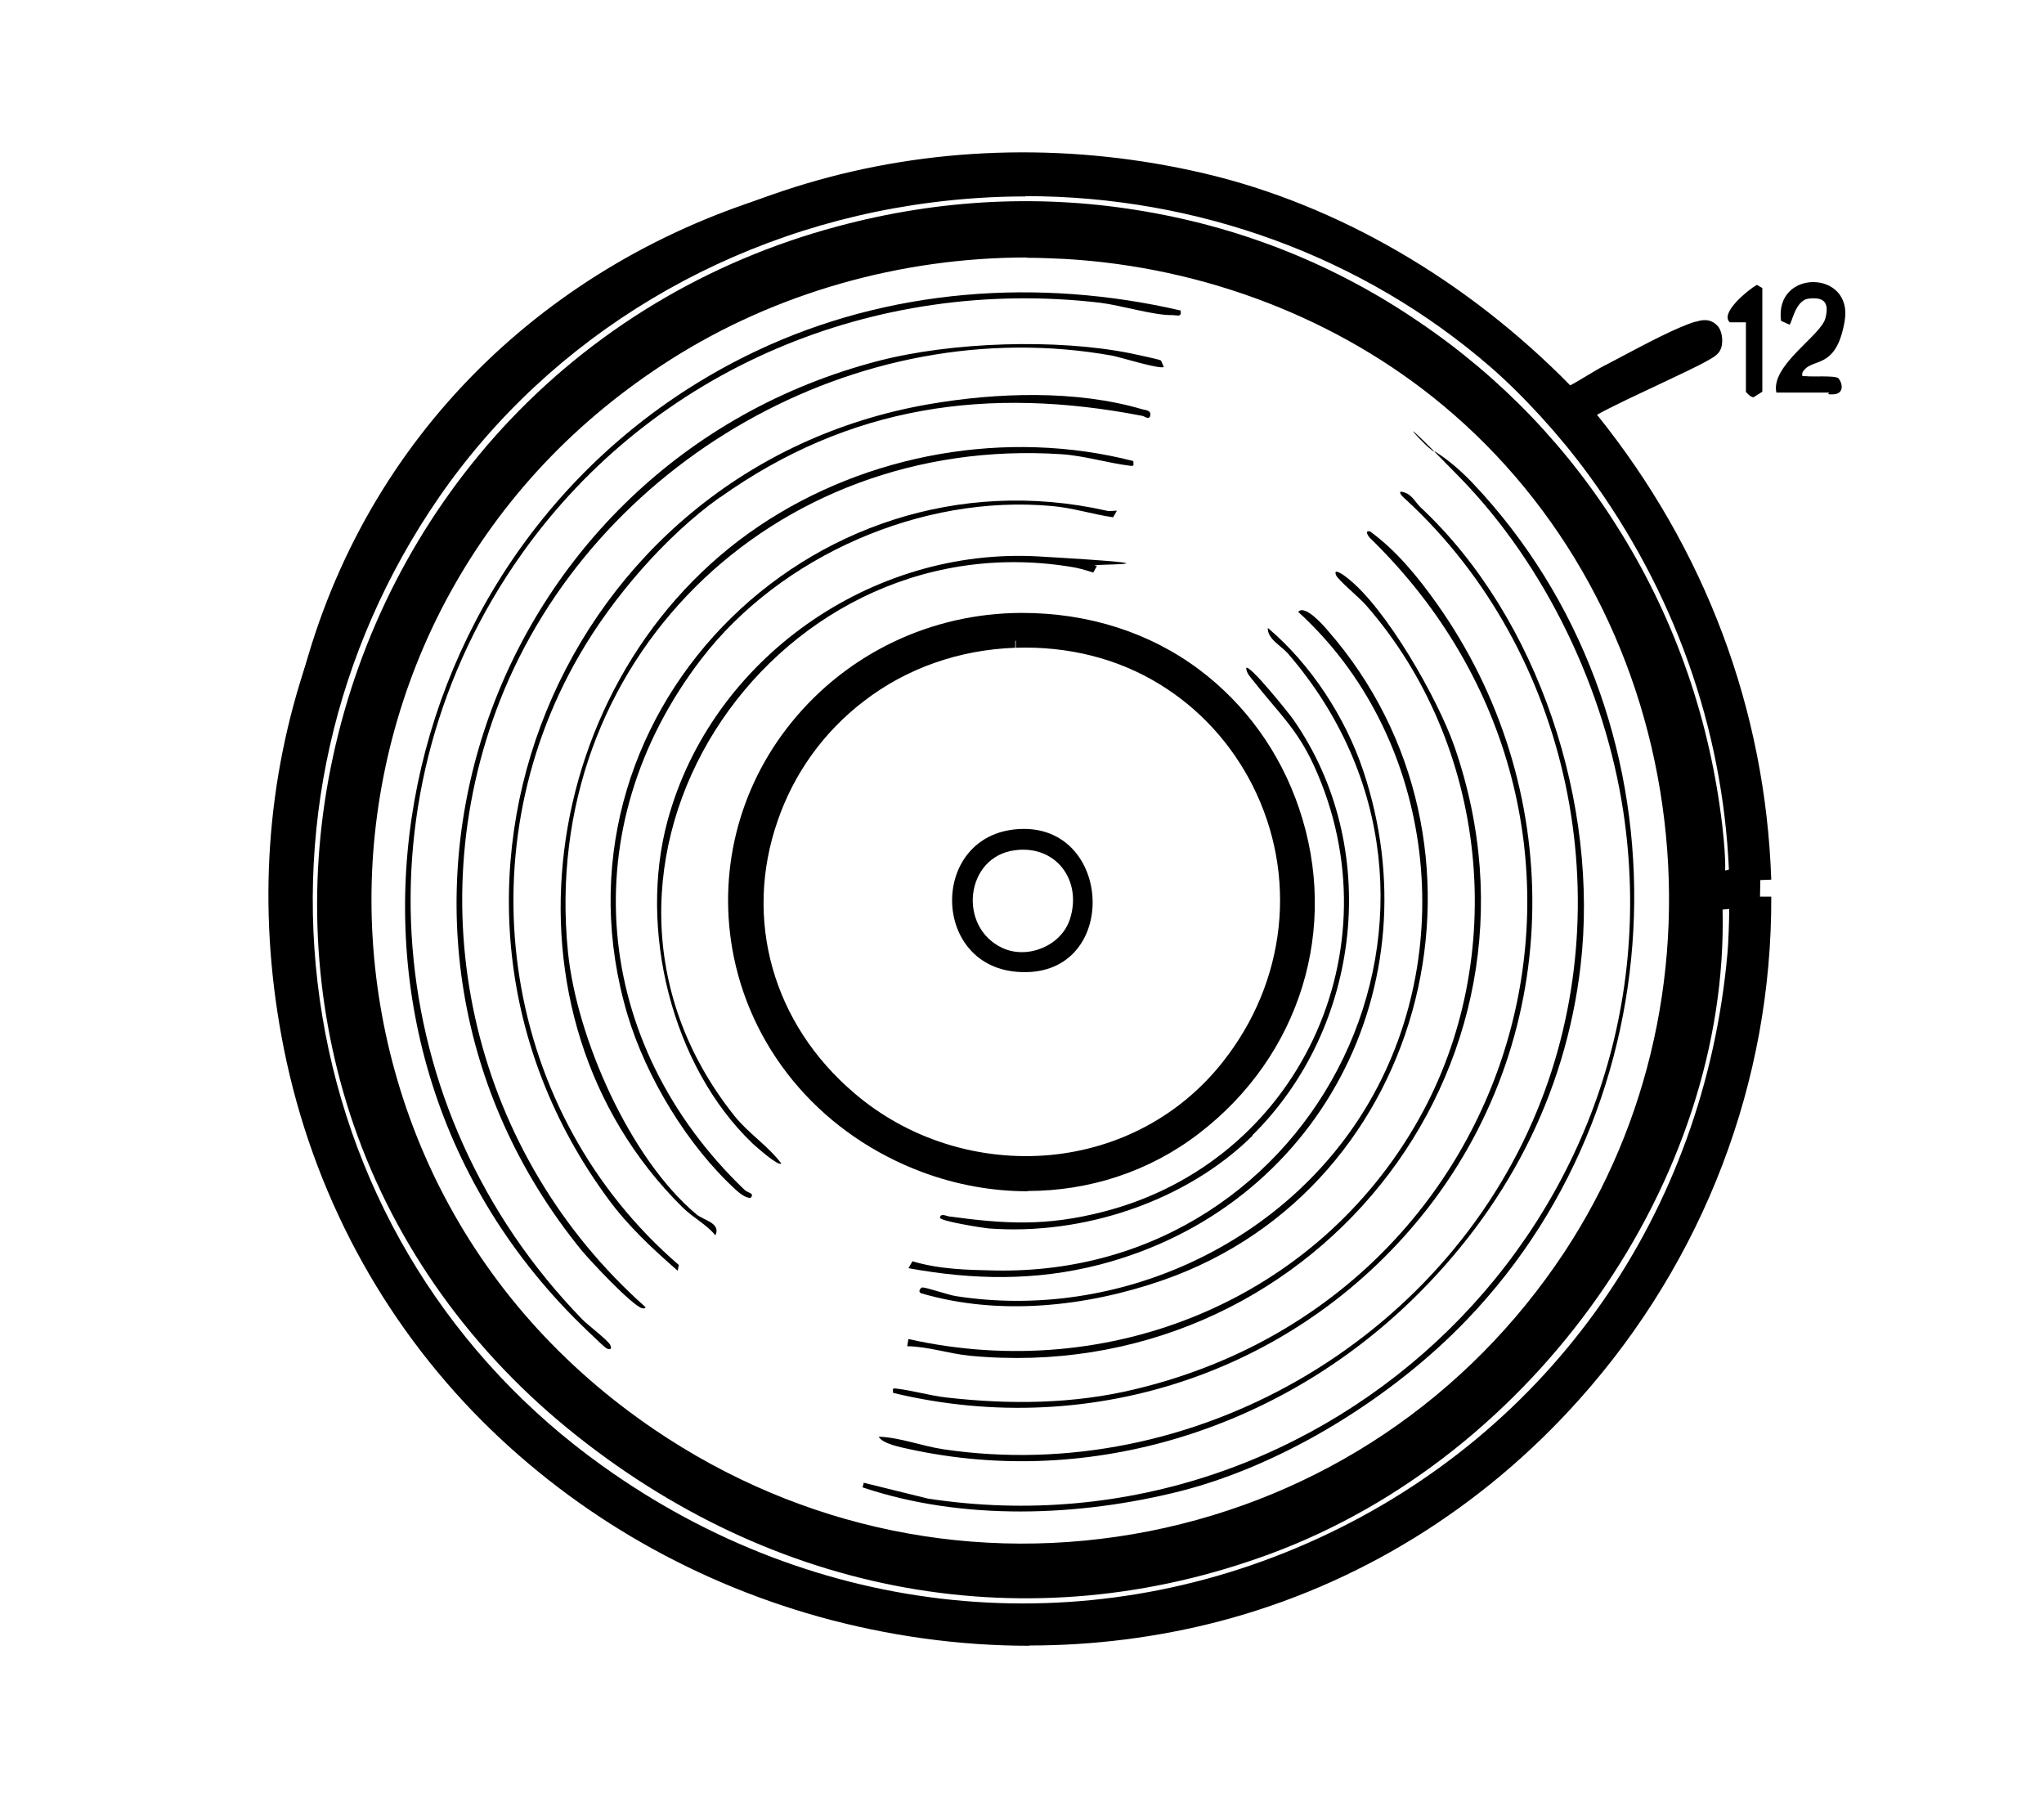 <?xml version="1.0" encoding="UTF-8"?>
<svg id="Layer_1" xmlns="http://www.w3.org/2000/svg" version="1.1" viewBox="0 0 709.7 624.2">
  <!-- Generator: Adobe Illustrator 29.1.0, SVG Export Plug-In . SVG Version: 2.1.0 Build 142)  -->
  <g>
    <path d="M611.1,311.3c.3,63.3-23.6,124.8-65.5,171.8-140.3,157.5-406.2,82-443.9-124.2S235.1,21.2,417.3,64.1c48.1,11.3,93.2,39.2,127.2,74.6.9,0,11.4-6.5,13.5-7.6,7.8-4,24.5-13.4,31.9-15.5s2.6-.9,3.7.4c.5.8.7,3.1.2,4-1.6,2.7-45.7,21.1-44.8,23.4,38,45.8,60.1,102.5,62.2,162.2M520,124.5C409.1,28.4,232.2,49.8,149.1,170.5c-76.6,111.1-52.3,262.9,57.7,341.7,160.2,114.8,379.6,14.5,397-180.9.2-2.6,1.2-18.9,0-20l-17.9,1.6c-.9,6.2-.3,12.2-.8,18.4-14.7,170.8-204.8,265.9-351.7,175.6-162.1-99.6-140-335.4,34.3-406.9,88.7-36.4,201.4-12.8,263,61.7s54,92.7,55.2,145.5l8.2-.8c-1.3-11.8-2.2-23.6-4.3-35.3-27.5-152.3-187.5-235.3-329.9-175.7-158.7,66.4-195.4,282.4-61.8,394,149.6,125,364.4,41.4,393.6-147.5.2-8.5,1.3-16.8,1.6-25.3s-.6-3,.8-2.8c3.3,95.7-66,189.4-154.4,222.1-84.7,31.3-171.5,13.2-240.3-43.1C49.5,369.9,107.5,131.9,291.7,82.5c144.3-38.6,284.7,57.3,302.2,204.6.7,6,1.3,13.3.8,19.2,2.2.3,9.1-.2,9.5-2.8-1.9-51.2-19.6-100.2-49.7-141.3-9.5-13-22.4-27.3-34.5-37.8ZM503.7,137.5c-76.2-63.5-189.4-69.2-272.8-16.2-138.4,88-141.8,285.9-5.7,378.2,106.6,72.4,250.7,44.3,321.4-62.9,62.4-94.7,44.2-226.6-42.8-299.2Z"/>
    <path d="M357.5,571.4c-24.5,0-49.1-3.4-73.2-10.1-46.1-12.9-87.5-37.5-119.9-71-34.5-35.8-57.6-80.9-66.7-130.7-8.2-44.8-5.2-88.8,9-130.5,13.2-39,36.2-74.8,66.5-103.6,31-29.5,69.2-51.2,110.3-62.8,43.2-12.2,89.8-13,134.6-2.5,46.1,10.8,91.1,36.9,127.1,73.6,1.9-1,4.5-2.6,6.2-3.6,2.4-1.4,3.8-2.3,4.6-2.7,1.7-.9,3.9-2,6.3-3.3,9-4.8,20.2-10.7,26.3-12.5h.3c1.5-.5,4.9-1.5,7.6,1.6l.3.4c1.3,1.9,1.7,5.9.3,8.2-1.2,2-3.9,3.5-22.2,12.1-6.6,3.1-15.8,7.4-20.4,10,37.6,46.7,58.5,102.4,60.5,161.4l-7.4.3c-.4.9-1.1,1.6-1.8,2.2l.4.4c.8.7,1.3,1.5,1.6,3h7.2c.3,64-23.3,126-66.5,174.4-33.8,37.9-77,64.6-125.1,77.2-21.5,5.6-43.7,8.4-66,8.4ZM356,68.2c-10.8,0-21.6.7-32.5,2.1-70,8.9-132.4,46.3-171.1,102.4-36.6,53.1-50.9,117-40.5,180.1,10.5,63.3,45,118.8,97.2,156.1,74.2,53.2,167.2,62.6,248.6,25.2,81-37.2,134.1-113.1,142.1-203.2.3-3.1.6-10.9.6-15.3l-2.3.2c2.2,93.8-65,189.7-157.1,223.7-83.6,30.9-172.6,14.9-244.2-43.8-35.6-29.2-61.6-66.9-75.3-109-12.8-39.5-14.9-82.3-5.9-123.9,9.2-42.7,29.5-82.1,58.7-114,31-33.8,71.2-58.1,116.5-70.2,35.7-9.6,71.8-11.3,107.3-5.1,34.1,5.9,65.9,18.7,94.5,38.2,28.7,19.4,52.4,44.2,70.5,73.7,18.8,30.6,30.6,64.7,34.9,101.3.7,6.1,1.1,11.2,1,15.5.5,0,.9-.2,1.3-.3-2.2-49.3-19.1-96.7-48.9-137.3-9.8-13.4-22.5-27.3-33.9-37.2-44.3-38.4-101.8-59.3-161.4-59.3ZM356.5,89.4c-43.9,0-87.4,12.4-123.6,35.4-33,21-58.9,48.5-77.1,81.9-17,31.2-26.3,66.7-26.8,102.5-.5,35.8,7.7,71.4,23.7,103.1,17.1,33.8,42.2,62.1,74.6,84.1,50.9,34.5,111.9,47,171.8,35.2,59.4-11.8,110.6-46.2,144.1-96.9,29.7-45.1,41.8-100.1,34-155.1-7.8-55.1-34.8-104.4-76.1-138.8h0c-36-30-82.7-48.1-131.4-50.9-4.4-.2-8.8-.4-13.2-.4ZM543.7,142.6c.4.5.8,1,1.3,1.4-.1-.5-.1-1,0-1.4-.3,0-.5,0-.8,0h-.4Z"/>
  </g>
  <path d="M616.8,136.4c-2.2-9.5,15.4-19.8,17-25.9s-1.2-7.4-5.9-6.8-5.8,9-6.6,9l-2.9-1.3c-2.4-18.1,25.1-17.8,22.1,0s-11.7,12.3-14.7,18c-.2,1.6,0,1.1,1.2,1.2,2.1.3,10-.3,11.3.7,1.8,2.3,1.7,5.4-1.6,5.6s-1.3-.6-1.5-.6h-18.4Z"/>
  <path d="M606.2,111.9h-5.6c-3.6-3.3,6.7-11.5,9.4-13l1.9,1.1v36l-3,1.9c-.9.2-2.7-1.7-2.7-1.9v-24.1Z"/>
  <g>
    <path d="M354.7,215.3c96.4-.3,134.8,119.3,60.1,176.4-57.3,43.8-143.3,9.4-157.4-59.9-12.5-61.3,35.9-116.3,97.4-116.4ZM352.5,222.4c-83.4,3.1-122.2,104-57.5,159.1,39,33.2,99,29.5,131.2-11,49-61.5,5.4-151-73.7-148.1Z"/>
    <path d="M356.8,413.6c-12.2,0-24.7-2.2-36.7-6.7-33.9-12.7-58.3-40.6-65.3-74.6-5.9-28.9,1.4-58.6,20.1-81.6,19.5-24,48.6-37.8,79.7-37.9.1,0,.2,0,.3,0,23,0,44.3,6.8,61.5,19.7,16,12,28,28.6,34.6,48,14.2,41.7.5,86.1-34.8,113.1-17.2,13.2-38,19.9-59.4,19.9ZM354.7,215.3v2.5c-29.6,0-57.3,13.2-75.9,36-17.7,21.8-24.7,50-19.1,77.4,6.6,32.4,29.8,58.9,62.1,71,31.5,11.8,65.7,7.1,91.3-12.5,17.3-13.2,29.4-30.8,34.9-50.7,5.1-18.6,4.5-38.2-1.8-56.8-6.3-18.5-17.6-34.3-32.8-45.6-16.4-12.3-36.7-18.8-58.8-18.7v-2.5ZM356,406.4c-22.8,0-45.2-8.1-62.6-23-29.9-25.5-40.7-63.9-28.1-100,6.1-17.5,17.1-32.7,31.7-44,15.7-12,34.8-18.7,55.5-19.5,19.1-.7,37.3,3.9,52.8,13.4,14.5,8.9,26.2,21.7,34,37.1,16.7,33.1,12.5,72-11.1,101.6-15.5,19.4-37.9,31.5-63,33.9-3.1.3-6.1.4-9.2.4ZM352.5,222.4v2.5c-19.5.7-37.7,7.1-52.5,18.5-13.9,10.6-24.3,25-30,41.6-11.9,34.2-1.7,70.5,26.7,94.6,18.7,16,43.5,23.7,68.1,21.4,23.8-2.3,45-13.7,59.6-32.1,22.3-28,26.3-64.9,10.5-96.2-7.4-14.6-18.5-26.7-32.2-35.1-14.6-9-31.9-13.3-50-12.7v-2.5Z"/>
  </g>
  <path d="M409.9,107.8c.5,2.5-1.2,1.6-2.9,1.6-6.5.1-17.7-3.4-25.1-4.3-78.2-9.1-155,22.9-200.6,87-58.8,82.7-49.7,193.3,20.8,265.9,1.8,1.9,9.1,7.4,9.8,9s-.2,1.6-1.2,1.2-12.4-11.6-14-13.4c-98.6-103.3-61.2-272.7,65.8-332.9,46-21.8,98.1-25.5,147.4-14.1Z"/>
  <path d="M509.4,458.1c-25.6,26.8-63.4,50.4-99.5,59.6-35.3,8.9-75.7,10.4-110.4-1.3l.4-1.6,22.3,5.5c139.2,21.3,262.7-98.2,241.4-238.7-6.4-42.2-26.9-85.2-56.7-115.8s-9.7-7.8-8.6-9c4.7,2.9,9.3,7,13.1,11,75.9,80.2,74.1,210.9-1.9,290.2Z"/>
  <path d="M403.1,125.2c.2.2.7,1.7,1,2.2-1.3.9-14.9-3.3-17.8-3.9-88.6-15.9-180.2,37-212.7,119.7-29.1,74.3-8.7,158,50.5,210.6.1.6-.8.5-1.2.4-3.6-1.1-17.8-16.3-20.9-20-90-110.5-32.8-273.6,103-308.9,25.4-6.6,62-7.8,87.7-2.6,1.5.3,9.8,2.1,10.3,2.4Z"/>
  <path d="M490.3,451.3c-45.8,44.5-111.2,65.7-174.7,51.8-2.7-.6-9.2-1.8-10.5-4.3,7.6.3,15.1,3.3,22.6,4.4,86.3,12.7,173.1-37.5,206-117.6,29.7-72.1,11.7-159.2-45.4-212-.5-.5-2.7-2.2-2-2.9,3.8.4,4.8,3.4,6.9,5.4,41.2,38.5,62.1,103.4,55.6,159.2-5.3,45.4-26.2,84.6-58.5,116Z"/>
  <path d="M249.9,172.7c-18.7,13.3-37.3,34.9-48.7,54.7-40.4,69.6-26.5,159.2,34.5,211.8l-.4,2c-8.8-7.7-17.2-15.5-24.1-24.9-78-105.8-16.5-253.9,111.5-276,23.2-4,50.9-5,73.9,1.8,1.1.3,3.1.3,2.8,2.1s-2.1.3-2.7.2c-53.6-10.4-101.7-3.7-146.7,28.3Z"/>
  <path d="M310.1,483.7c0-1.4-.5-1.8,1.1-1.6,5.8.7,11.5,2.4,17.4,3.1,22,2.5,44.2,2.3,65.6-2.9,136.4-32.7,182.6-197.2,81.4-295.6-.3-.3-2.1-2.7.1-2.2,9.2,6.7,16.6,15.8,23.2,25.1,44.8,63.2,44.6,148.4-3.1,209.8-43.8,56.3-116,81-185.7,64.2Z"/>
  <path d="M393.5,160.1c0,1.4.5,1.8-1.2,1.6-8-1-15.9-3.5-23.8-4-100.2-6.6-181.4,71.8-171.3,172.8,3,29.7,21.4,71.7,44.6,91.1,2.5,2.1,8.6,3,6.6,7.3-3.3-4-7.8-6.1-11.5-9.8-67.8-67.2-50.4-184.7,26.7-236.5,37.5-25.2,86.1-33.8,130-22.5Z"/>
  <path d="M467.6,200.5c13.7,10.5,31.7,42.3,37.4,58.7,39,112.3-51.3,222.7-168.3,211.5-7.2-.7-14.4-3.2-21.7-3.3l.4-2.5c69.9,15.7,142-13.7,177.2-76.3,31.7-56.3,24.1-130.2-18.5-178.7-1.9-2.2-9.6-8.6-10.2-10.2-1.2-2.9,3.1.3,3.7.8Z"/>
  <path d="M387.8,177.3l-1.3,2.3c-7-1-14.1-3.3-21.2-3.9-45.3-4.2-94.3,17.3-121.8,53.1-45,58.7-37.9,133.6,15,184.3,1.1,1.1,3.7,1.1,2.1,2.8-1.6.1-3.8-1.6-5-2.7-16.8-15.3-31.2-39.1-37.7-60.8-30.6-102.7,62.9-198.3,166.3-175.1,1.1.3,2.4,0,3.6,0Z"/>
  <path d="M450.8,212.4c2.3-2.6,8.8,4.8,10.2,6.5,64.4,73.6,35.8,193.2-57.3,225.6-26.5,9.2-56.8,12.5-83.9,4.5-1.3-.6,0-2,.4-2,1.4-.1,9,2.6,11.7,3,56.4,8.8,115.2-18.3,143.7-67.7,31.4-54.4,21.7-127.5-24.9-169.9Z"/>
  <path d="M315.5,440.2l1.3-2.3c9.4,2.8,18.8,3,28.5,3.2,112.9,2.3,176.4-128.1,101.8-214.3-2.3-2.6-7.1-5-6.9-8.8,14.9,12.6,26.9,31,33.1,49.5,25,74.6-15.4,151.9-91.6,171.6-22.2,5.7-43.8,5.3-66.3,1.2Z"/>
  <path d="M380.9,196.4l-1.3,2.4c-2.7-.9-5.5-1.7-8.4-2.1-104.5-16.5-184.5,104.8-116.3,190.6,4.9,6.2,11.8,10.5,16.4,16.7-1.2.9-8.4-5.6-9.9-6.9-28.3-27-39.8-74.7-29.6-112.2,15.3-56.3,70.9-95.1,129-91.7s13.4,2.4,20,3.3Z"/>
  <path d="M434.9,394.3c-23.3,23-59.2,34.7-91.7,32.2-2-.2-16.7-2.5-16.8-3.7,0-1.7,2.4-.6,2.9-.5,19.8,2.7,34,3.5,53.8-1.6,67.8-17.4,102.2-91,73.2-154.7-6-13.2-12.8-18.9-21.1-29.6-1-1.2-2.5-2.8-2.5-4.5,1.2-1.3,15,16,16.2,17.7,31,44.2,24.1,106.9-14.1,144.6Z"/>
  <path d="M354.9,287.8c32.3-.7,33.6,52.6-1.9,49.6-30.4-2.5-30-48.9,1.9-49.6ZM352.4,295.2c-17.3,2.2-20,26.8-4.2,34,8.7,3.9,20.3-.8,23.3-10.1,4.3-13.4-4.8-25.8-19.1-23.9Z"/>
</svg>